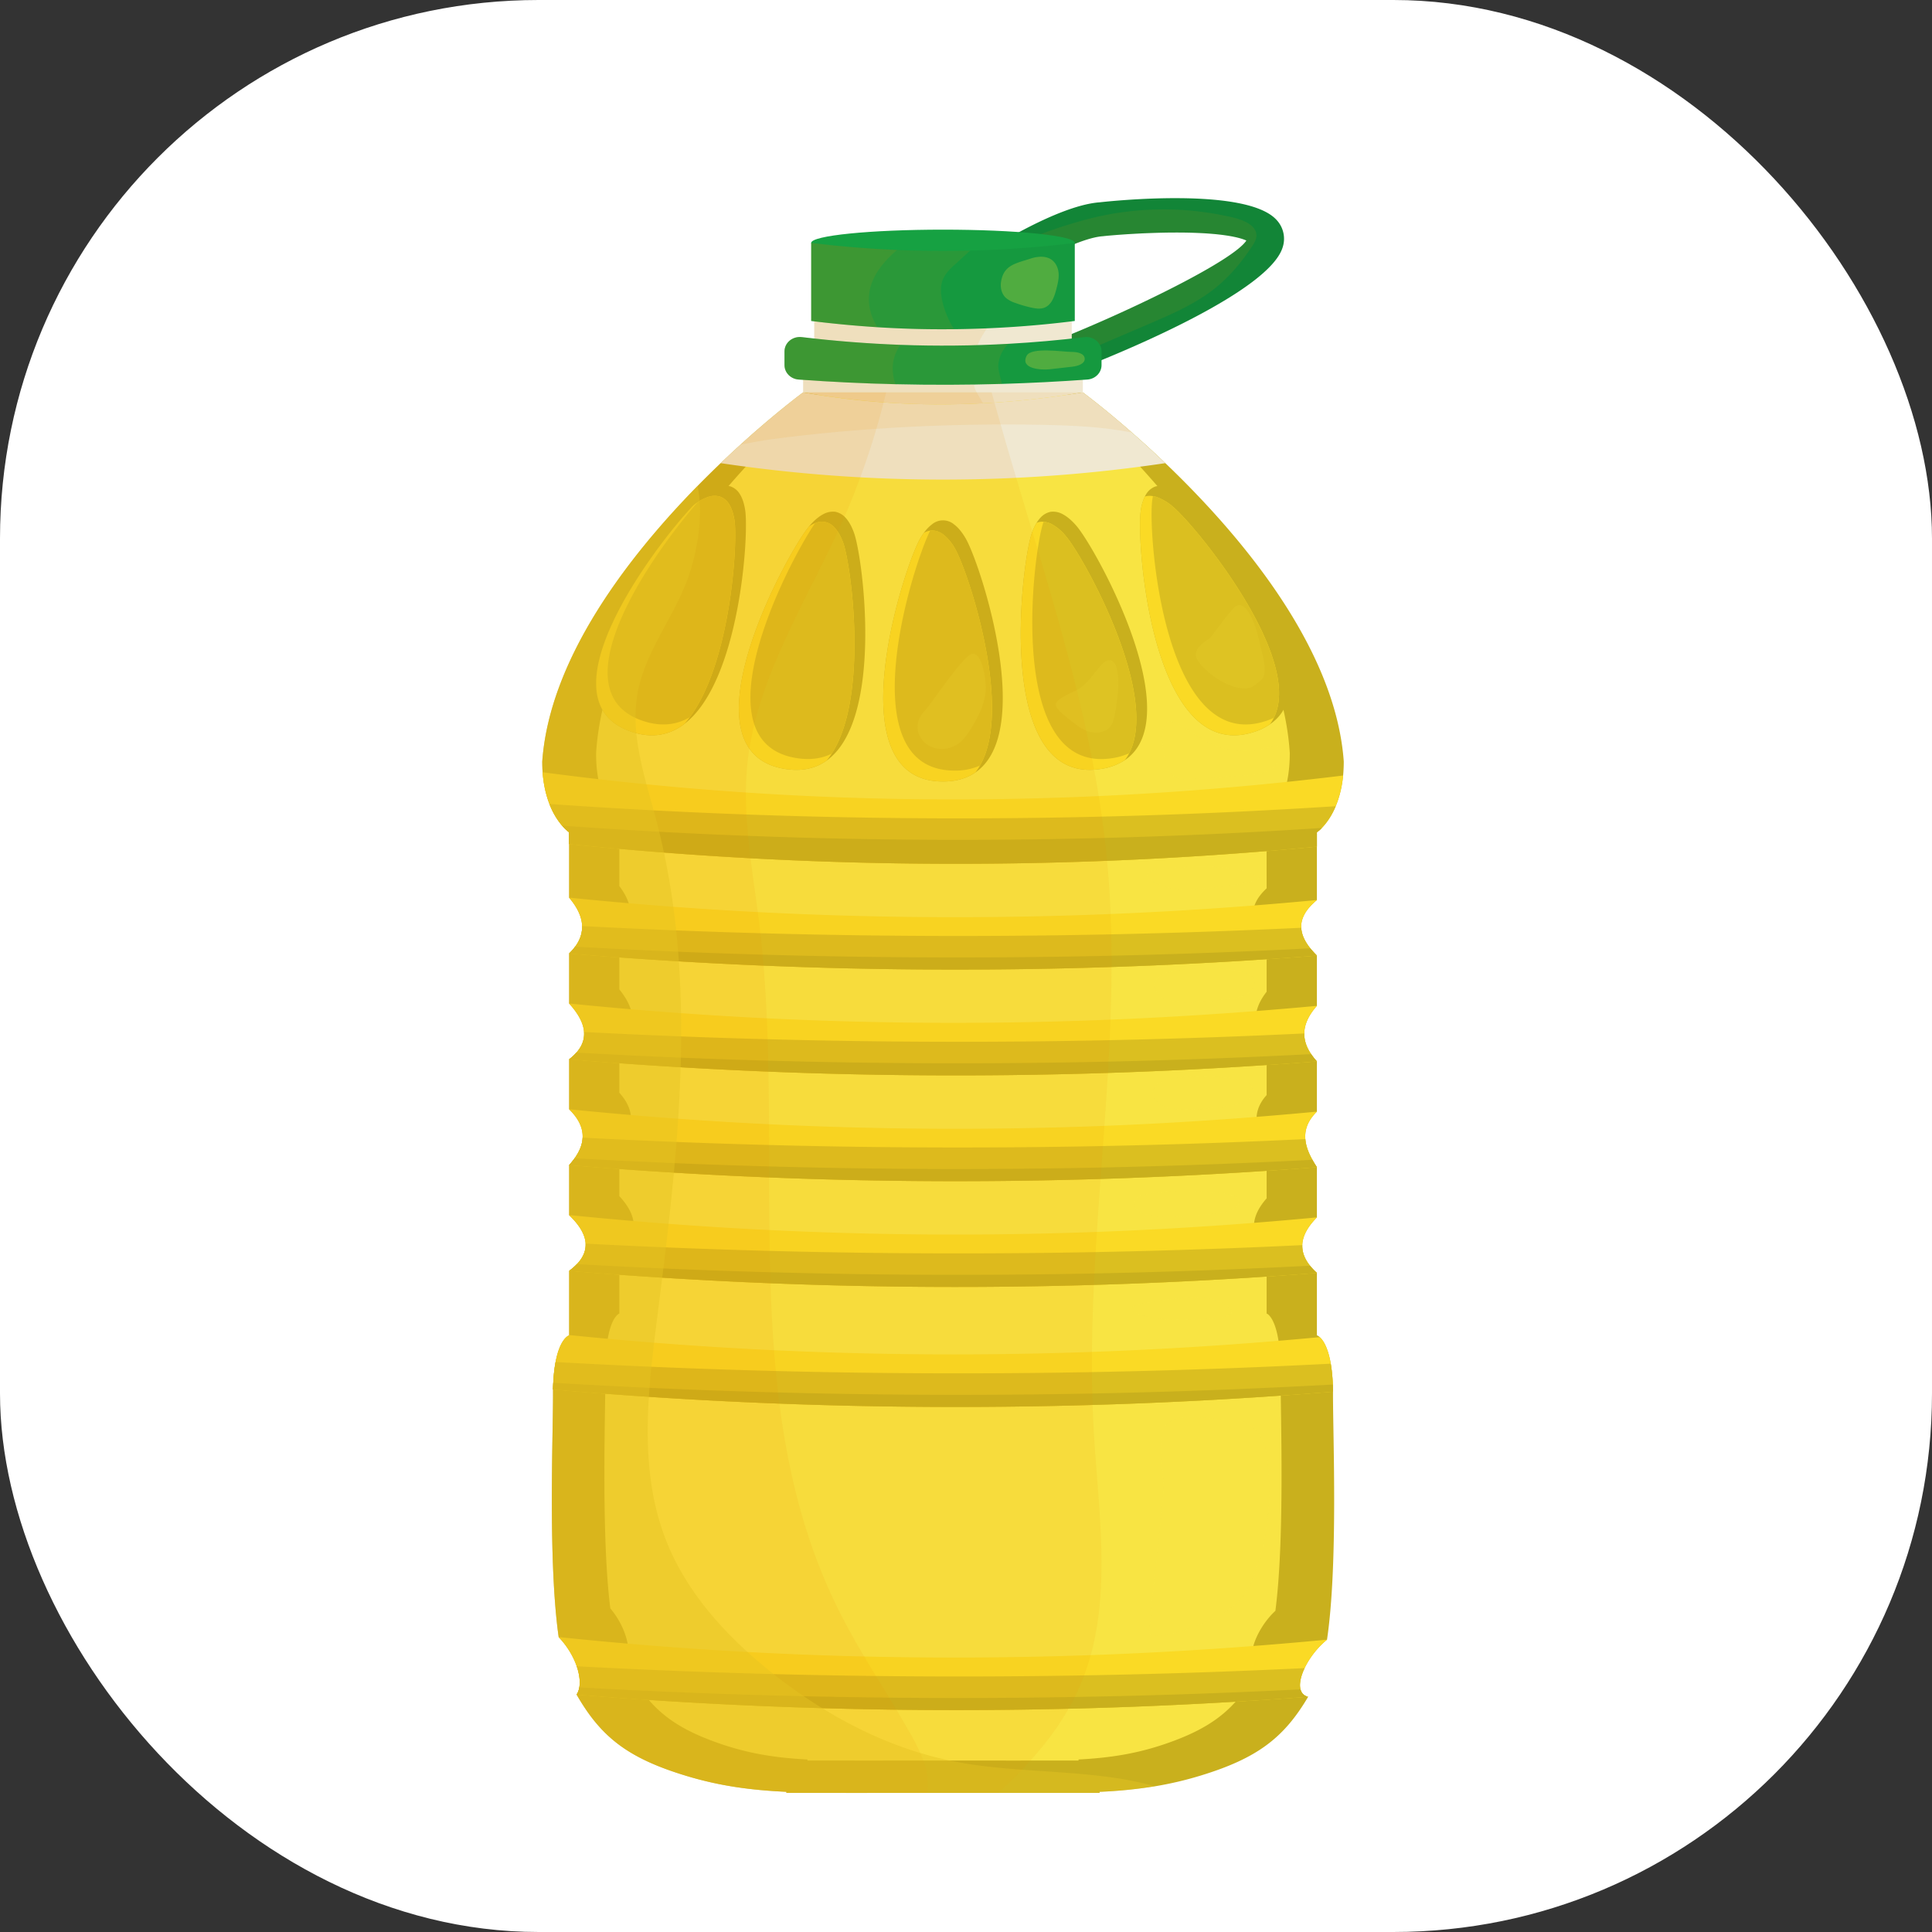 <svg xmlns="http://www.w3.org/2000/svg" viewBox="0 0 1500 1500"><rect x="0" y="0" width="1500" height="1500" fill="#333333" stroke="none"/><defs><style>.cls-1{isolation:isolate;}.cls-2{fill:#fff;}.cls-3{fill:#128537;}.cls-4{opacity:0.1;}.cls-14,.cls-4{mix-blend-mode:multiply;}.cls-5{fill:#e88e01;}.cls-6{fill:#c9b01d;}.cls-7{fill:#f8e443;}.cls-8{fill:#f0e8d1;}.cls-9{fill:#fada25;}.cls-10{fill:#dbbf20;}.cls-11{fill:#16a142;}.cls-12{opacity:0.11;}.cls-12,.cls-13,.cls-16{mix-blend-mode:screen;}.cls-13{opacity:0.5;}.cls-14{fill:#e6c323;opacity:0.45;}.cls-15{fill:#15993f;}.cls-16{opacity:0.26;}</style></defs><g class="cls-1"><g id="ƒŒƒCƒ__6" data-name="ƒŒƒCƒ„[_6"><rect class="cls-2" width="1500" height="1500" rx="418.14"/><path class="cls-3" d="M999.66,196.61C988.38,230,882.44,274.42,850.24,287.23l-10.31-7.72L824.61,268c57.7-23,136.92-61.59,147.07-77.25-4.45-2.06-17.76-6.12-53.16-6.21h-1c-27.35,0-52.59,2.33-56.51,2.77l-.75.09c-20.93,1.41-66.16,27.23-89.75,43.16l-10.21-13.34L754,209.07c6.89-4.66,68.06-45.4,103.84-48,7.3-.83,114.21-12.34,137.45,13.87A21.37,21.37,0,0,1,999.66,196.61Z" transform="translate(-4 -4)"/><g class="cls-4"><path class="cls-5" d="M979.48,186.84c0,3.09-1.75,5.94-3.47,8.56-8,12.13-17.48,23.56-29.11,32.74-15.25,12.1-33.67,20-51.84,27.79l-50.75,21.73c-1.44.62-2.91,1.24-4.38,1.85L824.61,268c57.7-23,136.92-61.59,147.07-77.25-4.45-2.06-17.76-6.12-53.16-6.21h-1c-27.35,0-52.59,2.33-56.51,2.77l-.75.09c-20.93,1.41-66.16,27.23-89.75,43.16l-10.21-13.34c20-21.26,56.2-34.21,84.08-42a234,234,0,0,1,118.37-2C970.43,175.21,979.54,179.36,979.48,186.84Z" transform="translate(-4 -4)"/></g><path class="cls-6" d="M1026.44,745.93v39c-14.25,16.13-11.81,30.2,0,43.13v39c-14.13,13.8-9.87,28.37,0,43.15v39c-16.26,16.4-14,30.5,0,43.13v48.4a6.07,6.07,0,0,1,2.22,1.44c3.51,3.15,10,13,10.28,42.34,0,.76,0,1.56,0,2.35,0,34,3.94,132.1-4.64,190.13-18,14.77-28.5,41.24-14.66,44.39-18.82,31.94-39.62,47.87-84.07,61.35a273.23,273.23,0,0,1-34.81,8.13,361.48,361.48,0,0,1-43.07,4.3l.06.82H821c-12.72.06-26.53,0-41.82,0H702.73c-19.17,0-36.12.09-51.47,0H614.52l.06-.82c-28.16-1.33-51.91-4.57-77.88-12.43-45.2-13.72-66-30-85-63,5.86-8.59,1-29-13.94-44.66-8.27-58.26-4.39-154.62-4.39-188.18,0-1.38,0-2.74,0-4,.79-38.86,12.5-42.1,12.5-42.1v-50c17.92-13.22,16.29-27.76,0-43.33V908.58c12.6-14,15.35-28.29,0-43.36V826.45c16.17-12.34,14.91-26.94,0-43.34v-38.8c13.41-13,13.5-27.47,0-43.34V650.16s-18-11.86-20.58-46.57q-.28-4-.28-8.39C430.76,515,492,436,545.57,381.29q9.21-9.36,17.95-17.7c5.36-5.12,10.56-9.95,15.5-14.45,28-25.41,48.53-40.48,48.53-40.48h217.2s15.57,11.45,38.09,31.18c7.93,6.94,16.7,14.89,25.94,23.75C965.67,418,1040.88,505.85,1047.3,595.2c0,3.88-.19,7.5-.5,10.92-3.23,32.77-20.36,44-20.36,44V702.8C1007.86,718.17,1012.69,732.27,1026.44,745.93Z" transform="translate(-4 -4)"/><path class="cls-7" d="M987.41,693.7c-16.1,15-11.91,28.8,0,42.13V774c-12.34,15.75-10.25,29.49,0,42.12v38.1c-12.25,13.48-8.55,27.7,0,42.16V934.4c-14.1,16-12.13,29.8,0,42.13v47.31a4.87,4.87,0,0,1,1.91,1.38c3,3.1,8.61,12.66,8.89,41.37,0,.76,0,1.53,0,2.29,0,33.18,3.41,129.07-4,185.77-15.64,14.43-24.69,40.27-12.69,43.36-16.32,31.21-34.3,46.75-72.77,59.94-22.49,7.69-43,10.84-67.41,12.13l.06.8H809.61c-1.82,0-3.64,0-5.52,0-11.81.06-24.68,0-39,0H707.21c-16.57,0-31.27.09-44.55,0H630.87l.06-.8c-24.37-1.29-44.92-4.44-67.41-12.13-39.13-13.39-57.11-29.29-73.61-61.58,5.07-8.39.9-28.3-12.06-43.63-7.18-56.91-3.8-151.06-3.8-183.86,0-1.32,0-2.65,0-3.91.65-38,10.8-41.13,10.8-41.13V975c15.51-12.92,14.1-27.14,0-42.33V894.75c10.9-13.63,13.28-27.65,0-42.37V814.49c14-12,12.91-26.31,0-42.33V734.27c11.59-12.75,11.69-26.85,0-42.33V642.27s-15.56-11.57-17.82-45.48c-.16-2.59-.22-5.33-.22-8.22,9-141.87,175.29-279.91,175.29-279.91h188s166.27,138,175.29,279.91c0,3.8-.16,7.36-.44,10.69-2.79,32-17.6,43-17.6,43Z" transform="translate(-4 -4)"/><path class="cls-8" d="M844.72,297.86v10.77a682.18,682.18,0,0,1-77.53,8.48,612.61,612.61,0,0,1-139.64-8.48V297.86a1203.76,1203.76,0,0,0,132.56,4.65Q802.46,301.67,844.72,297.86Z" transform="translate(-4 -4)"/><rect class="cls-8" x="632.16" y="249.2" width="199.95" height="24.52"/><path class="cls-6" d="M761.24,603.76c-6.51,4.45-14.78,7-25.12,7-84.33,0-30.42-166.83-17.57-188.82a48,48,0,0,1,2.78-4.27,29.51,29.51,0,0,1,6.08-6.42,13.37,13.37,0,0,1,17.45,0c2.69,2,5.76,5.42,8.83,10.66C765,441.14,807.92,572,761.24,603.76Z" transform="translate(-4 -4)"/><path class="cls-6" d="M645.78,594.52c-8.43,6-19,8.6-32.3,6.48-82.48-13.13.91-166.93,18.64-188.24a2.15,2.15,0,0,1,.34-.44c4-4.71,7.74-7.57,10.78-9.13a15.39,15.39,0,0,1,9.21-1.85,14.42,14.42,0,0,1,8,4.59c2.25,2.41,4.63,6.21,6.64,11.86C674.16,437.67,690.2,562.9,645.78,594.52Z" transform="translate(-4 -4)"/><path class="cls-6" d="M535.42,566c-11.09,8.51-24.59,11.6-40.88,6.24-72.45-23.81,16.51-143,47.9-176a84,84,0,0,1,7.08-6.86c4.91-4,9.08-6.24,12.37-7.3a15.68,15.68,0,0,1,9.43-.38,13.69,13.69,0,0,1,7,5.77c1.76,2.71,3.39,6.86,4.26,12.75C585.54,419.74,578.3,533.26,535.42,566Z" transform="translate(-4 -4)"/><path class="cls-6" d="M877.33,594.17A46.23,46.23,0,0,1,858.79,601c-83,13.22-62-159.54-53.63-183.21a41.88,41.88,0,0,1,3.66-7.86,24.38,24.38,0,0,1,3-4,14.6,14.6,0,0,1,8-4.59,15.39,15.39,0,0,1,9.21,1.85c3,1.56,6.73,4.42,10.74,9.1C855.12,430.13,927.08,560.78,877.33,594.17Z" transform="translate(-4 -4)"/><path class="cls-6" d="M989.91,566.38a47.55,47.55,0,0,1-12.18,5.85c-79.25,26.06-91.78-147.37-88-172a35.79,35.79,0,0,1,3.14-10.75,20.35,20.35,0,0,1,1.13-2,13.73,13.73,0,0,1,7-5.74,15.41,15.41,0,0,1,9.43.35c3.29,1.06,7.45,3.3,12.34,7.27C941.86,405,1043.73,529.87,989.91,566.38Z" transform="translate(-4 -4)"/><path class="cls-9" d="M764.88,598.35a41.58,41.58,0,0,1-3.64,5.41c-6.51,4.45-14.78,7-25.12,7-84.33,0-30.42-166.83-17.57-188.82a48,48,0,0,1,2.78-4.27,14.39,14.39,0,0,1,4.86-1.68,7.57,7.57,0,0,1,1.6-.15,15.12,15.12,0,0,1,8.74,3.27,36,36,0,0,1,8.83,10.66C755.41,446.91,790.78,553.25,764.88,598.35Z" transform="translate(-4 -4)"/><path class="cls-9" d="M649.76,589.1a57.36,57.36,0,0,1-4,5.42c-8.43,6-19,8.6-32.3,6.48-82.48-13.13.91-166.93,18.64-188.24a23.08,23.08,0,0,1,2.79-1.74,16.49,16.49,0,0,1,1.88-.85,12.93,12.93,0,0,1,15.28,3.59c2.26,2.41,4.67,6.21,6.68,11.89C665,443.38,678.48,545,649.76,589.1Z" transform="translate(-4 -4)"/><path class="cls-9" d="M539.65,560.75c-1.35,1.83-2.76,3.59-4.23,5.24-11.09,8.51-24.59,11.6-40.88,6.24-72.45-23.81,16.51-143,47.9-176,1.25-1,2.44-1.82,3.6-2.59a33.36,33.36,0,0,1,7.52-3.74,15.41,15.41,0,0,1,9.43-.35,13.87,13.87,0,0,1,7,5.74c1.75,2.74,3.38,6.86,4.29,12.75C576.89,425.51,571.41,517.83,539.65,560.75Z" transform="translate(-4 -4)"/><path class="cls-9" d="M880.68,588.84a38.52,38.52,0,0,1-3.35,5.33A46.23,46.23,0,0,1,858.79,601c-83,13.22-62-159.54-53.63-183.21a41.88,41.88,0,0,1,3.66-7.86,10.75,10.75,0,0,1,2.64-.76,10.35,10.35,0,0,1,2.75-.06A16.62,16.62,0,0,1,820.7,411a38.34,38.34,0,0,1,10.74,9.13C845.19,436.13,904.52,542.91,880.68,588.84Z" transform="translate(-4 -4)"/><path class="cls-9" d="M993,561.31a32.15,32.15,0,0,1-3.1,5.07,47.55,47.55,0,0,1-12.18,5.85c-79.25,26.06-91.78-147.37-88-172a35.79,35.79,0,0,1,3.14-10.75,14.35,14.35,0,0,1,6.29-.29,18.62,18.62,0,0,1,2.89.7,39.75,39.75,0,0,1,12.34,7.3C931.68,411.35,1016.45,514.53,993,561.31Z" transform="translate(-4 -4)"/><path class="cls-10" d="M764.88,598.35a46.65,46.65,0,0,1-19.8,3.94c-81.7,0-33.65-156.62-18.89-186.35a7.57,7.57,0,0,1,1.6-.15,15.12,15.12,0,0,1,8.74,3.27,36,36,0,0,1,8.83,10.66C755.41,446.91,790.78,553.25,764.88,598.35Z" transform="translate(-4 -4)"/><path class="cls-10" d="M649.76,589.1c-7.52,3.8-16.54,5.18-27.32,3.48-77.06-12.28-9.3-147.38,14.35-182.41a12.93,12.93,0,0,1,15.28,3.59c2.26,2.41,4.67,6.21,6.68,11.89C665,443.38,678.48,545,649.76,589.1Z" transform="translate(-4 -4)"/><path class="cls-10" d="M539.65,560.75c-10.12,6-22.08,7.69-36.15,3.06C434.8,541.23,511.17,433,546,393.65a33.36,33.36,0,0,1,7.52-3.74,15.41,15.41,0,0,1,9.43-.35,13.87,13.87,0,0,1,7,5.74c1.75,2.74,3.38,6.86,4.29,12.75C576.89,425.51,571.41,517.83,539.65,560.75Z" transform="translate(-4 -4)"/><path class="cls-10" d="M880.68,588.84a51.05,51.05,0,0,1-12.93,3.77c-83,13.22-62-159.54-53.63-183.21l.09-.26A16.62,16.62,0,0,1,820.7,411a38.34,38.34,0,0,1,10.74,9.13C845.19,436.13,904.52,542.91,880.68,588.84Z" transform="translate(-4 -4)"/><path class="cls-10" d="M993,561.31a54.74,54.74,0,0,1-6.32,2.5c-79.26,26.06-91.79-147.37-88-172,.13-.92.29-1.8.47-2.62a18.62,18.62,0,0,1,2.89.7,39.75,39.75,0,0,1,12.34,7.3C931.68,411.35,1016.45,514.53,993,561.31Z" transform="translate(-4 -4)"/><path class="cls-9" d="M1046.8,606.12a82.75,82.75,0,0,1-5.76,23.82c-6.14,14.66-14.6,20.22-14.6,20.22v11.16a2950.05,2950.05,0,0,1-580.58-2v-9.19s-9.08-6-15.25-21.93a84.42,84.42,0,0,1-5.33-24.64C632.46,631.11,839.62,631.38,1046.8,606.12Z" transform="translate(-4 -4)"/><path class="cls-9" d="M1014.28,724.35c.35,7.39,5.05,14.54,12.16,21.58a3617.5,3617.5,0,0,1-580.58-1.62Q456.26,734.25,456,723q-.29-10.51-10.09-22.06,290.29,29.37,580.58,1.83C1017.45,710.25,1013.94,717.4,1014.28,724.35Z" transform="translate(-4 -4)"/><path class="cls-9" d="M1016.63,806.37c-.09,7.65,3.54,14.84,9.81,21.7a3617.5,3617.5,0,0,1-580.58-1.62c8.49-6.48,12.16-13.57,11.59-21.2-.5-7-4.48-14.34-11.59-22.14,193.53,19.58,387,19.81,580.58,1.83C1019.73,792.5,1016.73,799.63,1016.63,806.37Z" transform="translate(-4 -4)"/><path class="cls-9" d="M1017.48,888.42c.56,7.18,4.07,14.45,9,21.78a3615.19,3615.19,0,0,1-580.58-1.62c6.3-7,10.15-14.07,10.46-21.28s-2.78-14.54-10.46-22.08q290.29,29.37,580.58,1.83C1019.33,874,1016.88,881.15,1017.48,888.42Z" transform="translate(-4 -4)"/><path class="cls-9" d="M1015.1,970.7c-.25,7.72,3.85,14.87,11.34,21.61a3615.19,3615.19,0,0,1-580.58-1.62C455,984,459,976.91,458.67,969.55c-.34-7.15-4.82-14.54-12.81-22.19q290.29,29.35,580.58,1.82C1018.86,956.84,1015.29,964,1015.1,970.7Z" transform="translate(-4 -4)"/><path class="cls-9" d="M1038.94,1084.49a3616.62,3616.62,0,0,1-605.58-1.68,131.54,131.54,0,0,1,2-21.34c3.54-18.82,10.52-20.76,10.52-20.76v-.18c194.28,19.67,388.56,19.82,582.8,1.62,2.45,2.18,6.3,7.6,8.52,20.61A135.35,135.35,0,0,1,1038.94,1084.49Z" transform="translate(-4 -4)"/><path class="cls-9" d="M1016.88,1299.13c-5.1,10.69-5.26,20.41,2.79,22.23a3614.53,3614.53,0,0,1-568-1.68c3.19-4.71,3.22-12.92.09-22a63.19,63.19,0,0,0-14-22.67c198.88,20.7,397.76,21,596.61,2A66.38,66.38,0,0,0,1016.88,1299.13Z" transform="translate(-4 -4)"/><path class="cls-10" d="M1041,629.94a54.37,54.37,0,0,1-10.78,16.89,24.4,24.4,0,0,1-3.82,3.33v11.16a2950.05,2950.05,0,0,1-580.58-2v-9.19a29.74,29.74,0,0,1-5.39-5.09,57,57,0,0,1-9.86-16.84A4531.73,4531.73,0,0,0,1041,629.94Z" transform="translate(-4 -4)"/><path class="cls-10" d="M1026.44,745.93a3617.5,3617.5,0,0,1-580.58-1.62A41.92,41.92,0,0,0,450.5,739,25.5,25.5,0,0,0,456,723a5563.25,5563.25,0,0,0,558.33,1.32c.25,5.42,2.85,10.75,7.05,16A70.26,70.26,0,0,0,1026.44,745.93Z" transform="translate(-4 -4)"/><path class="cls-10" d="M1026.44,828.07a3617.5,3617.5,0,0,1-580.58-1.62,37,37,0,0,0,5.67-5.21c4.45-5,6.33-10.37,5.92-16a5571.25,5571.25,0,0,0,559.18,1.12c-.06,5.59,1.85,10.92,5.33,16A48.46,48.46,0,0,0,1026.44,828.07Z" transform="translate(-4 -4)"/><path class="cls-10" d="M1026.44,910.2a3615.19,3615.19,0,0,1-580.58-1.62,57.16,57.16,0,0,0,4.29-5.32c3.73-5.27,6-10.57,6.17-16a5557.38,5557.38,0,0,0,561.16,1.12c.41,5.3,2.44,10.66,5.45,16A66.49,66.49,0,0,0,1026.44,910.2Z" transform="translate(-4 -4)"/><path class="cls-10" d="M1026.44,992.31a3615.19,3615.19,0,0,1-580.58-1.62,43.92,43.92,0,0,0,6-5.21c4.91-5.12,7.07-10.45,6.82-15.93q278.22,14.58,556.43,1.15c-.19,5.6,1.94,10.9,6,16A46.55,46.55,0,0,0,1026.44,992.31Z" transform="translate(-4 -4)"/><path class="cls-10" d="M1038.94,1084.49a3616.62,3616.62,0,0,1-605.58-1.68c0-1.83.1-3.56.19-5.21a119.1,119.1,0,0,1,1.79-16.13,5570.59,5570.59,0,0,0,601.84,1.29,119.88,119.88,0,0,1,1.6,16.19C1038.87,1080.72,1038.91,1082.54,1038.94,1084.49Z" transform="translate(-4 -4)"/><path class="cls-10" d="M1019.67,1321.36a3614.53,3614.53,0,0,1-568-1.68,13.87,13.87,0,0,0,2.1-5.59c.78-4.54.12-10.28-2-16.4a5557,5557,0,0,0,565.13,1.44c-3,6.3-4.29,12.28-3.19,16.49A7.47,7.47,0,0,0,1019.67,1321.36Z" transform="translate(-4 -4)"/><path class="cls-8" d="M908.77,363.59a1173.68,1173.68,0,0,1-345.26,0c35.59-34,64-54.94,64-54.94,70.82,12.69,143.29,12.15,217.21,0C844.75,308.65,873.19,329.55,908.77,363.59Z" transform="translate(-4 -4)"/><ellipse class="cls-11" cx="732.14" cy="188.6" rx="102.33" ry="10.3"/><path class="cls-6" d="M1030.26,646.83a24.4,24.4,0,0,1-3.82,3.33v11.16a2950.05,2950.05,0,0,1-580.58-2v-9.19a29.74,29.74,0,0,1-5.39-5.09A4309.15,4309.15,0,0,0,1030.26,646.83Z" transform="translate(-4 -4)"/><path class="cls-6" d="M1026.44,745.93a3617.5,3617.5,0,0,1-580.58-1.62A41.92,41.92,0,0,0,450.5,739a5281.63,5281.63,0,0,0,570.83,1.27A70.26,70.26,0,0,0,1026.44,745.93Z" transform="translate(-4 -4)"/><path class="cls-6" d="M1026.44,828.07a3617.5,3617.5,0,0,1-580.58-1.62,37,37,0,0,0,5.67-5.21A5281.91,5281.91,0,0,0,1022,822.41,48.46,48.46,0,0,0,1026.44,828.07Z" transform="translate(-4 -4)"/><path class="cls-6" d="M1026.44,910.2a3615.19,3615.19,0,0,1-580.58-1.62,57.16,57.16,0,0,0,4.29-5.32,5281.86,5281.86,0,0,0,572.78,1.2A66.49,66.49,0,0,0,1026.44,910.2Z" transform="translate(-4 -4)"/><path class="cls-6" d="M1026.44,992.31a3615.19,3615.19,0,0,1-580.58-1.62,43.92,43.92,0,0,0,6-5.21,5275.11,5275.11,0,0,0,569.23,1.21A46.55,46.55,0,0,0,1026.44,992.31Z" transform="translate(-4 -4)"/><path class="cls-6" d="M1038.94,1084.49a3616.62,3616.62,0,0,1-605.58-1.68c0-1.83.1-3.56.19-5.21a5287.85,5287.85,0,0,0,605.23,1.35C1038.87,1080.72,1038.91,1082.54,1038.94,1084.49Z" transform="translate(-4 -4)"/><path class="cls-6" d="M1019.67,1321.36a3614.53,3614.53,0,0,1-568-1.68,13.87,13.87,0,0,0,2.1-5.59,5271.29,5271.29,0,0,0,559.93,1.53A7.47,7.47,0,0,0,1019.67,1321.36Z" transform="translate(-4 -4)"/><g class="cls-4"><path class="cls-5" d="M853.21,1115.75c4,67.92,16.2,139.22-12.69,201.61-9.08,19.57-21.73,37.18-36.43,53.52-7.8,8.71-16.16,17-24.87,25.08H702.73c-19.17,0-36.12.09-51.47,0H614.52l.06-.82c-28.16-1.33-51.91-4.57-77.88-12.43-45.2-13.72-66-30-85-63,5.86-8.59,1-29-13.94-44.66-8.27-58.26-4.39-154.62-4.39-188.18,0-1.38,0-2.74,0-4,.79-38.86,12.5-42.1,12.5-42.1v-50c17.92-13.22,16.29-27.76,0-43.33V908.58c12.6-14,15.35-28.29,0-43.36V826.45c16.17-12.34,14.91-26.94,0-43.34v-38.8c13.41-13,13.5-27.47,0-43.34V650.16s-18-11.86-20.58-46.57q-.28-4-.28-8.39c6.42-89.35,81.63-177.23,138.52-231.61,35.58-34,64-54.93,64-54.93H773.93q5.36,19.6,11.06,39.16c30.85,106.27,67.59,212,78.34,322.27C877.8,818.17,844.5,967.23,853.21,1115.75Z" transform="translate(-4 -4)"/></g><g class="cls-4"><path class="cls-5" d="M724.37,1391.78c-.09,1.41-.28,2.8-.5,4.18H702.73c-19.17,0-36.12.09-51.47,0H614.52l.06-.82c-28.16-1.33-51.91-4.57-77.88-12.43-45.2-13.72-66-30-85-63,5.86-8.59,1-29-13.94-44.66-8.27-58.26-4.39-154.62-4.39-188.18,0-1.38,0-2.74,0-4,.79-38.86,12.5-42.1,12.5-42.1v-50c17.92-13.22,16.29-27.76,0-43.33V908.58c12.6-14,15.35-28.29,0-43.36V826.45c16.17-12.34,14.91-26.94,0-43.34v-38.8c13.41-13,13.5-27.47,0-43.34V650.16s-18-11.86-20.58-46.57q-.28-4-.28-8.39c6.42-89.35,81.63-177.23,138.52-231.61,35.58-34,64-54.93,64-54.93H692a594.16,594.16,0,0,1-31.38,94.41c-27.73,64-69.07,124.74-76.28,193.48-4.38,41.69,4.17,83.46,9.24,125.09,21.68,178.7-19.67,369.74,61.62,532.57,16.54,33.15,37.74,64,55.94,96.33a135.69,135.69,0,0,1,9.78,20.34A51.09,51.09,0,0,1,724.37,1391.78Z" transform="translate(-4 -4)"/></g><g class="cls-12"><path class="cls-7" d="M943.14,499.72c2.58-2.73,17.11-23.39,20.5-25.17,8.65-4.53,15.33,15.16,17.75,26.11s5.28,17.9,4.18,27.15c-.39,3.28-5.66,6.89-8.44,8.91-2.13,1.54-5,1.78-7.7,1.71-16.39-.45-37-18.95-37-26S943.14,499.72,943.14,499.72Z" transform="translate(-4 -4)"/></g><g class="cls-12"><path class="cls-7" d="M838.57,540.48c13.4-5.53,20.51-27,28.42-23.55s5.29,28.79,2.3,43c-.63,3-1.47,6-3.49,8.4-3.34,3.94-9.4,5.17-14.64,4.09s-9.8-4.08-13.85-7.38c-5.14-4.2-13.64-10.09-13.64-14.23S838.57,540.48,838.57,540.48Z" transform="translate(-4 -4)"/></g><g class="cls-12"><path class="cls-7" d="M745.09,583.18c5.55-2.59,9.16-7.73,12.31-12.74,5.76-9.18,11-19,11.81-29.66s-3.61-35.4-13.18-27.72-30.5,39.28-33.83,42.57C706.7,571,724.78,592.7,745.09,583.18Z" transform="translate(-4 -4)"/></g><g class="cls-13"><path class="cls-7" d="M917.34,607.77c3,1.34,6.58,1.16,9.93,1l40.82-2.53c6.62-.41,13.41-.87,19.42-3.5s11.16-8,11.31-14.21c.06-2.11-.72-4.54-2.8-5.35-1.72-.67-3.67,0-5.42.61a62.9,62.9,0,0,1-44.91-1.87c-10.29-4.52-19-11.74-29.05-16.67a8.07,8.07,0,0,0-4.56-1.13c-2.75.38-4.28,3.19-5,5.72C904.68,578.2,907.86,603.59,917.34,607.77Z" transform="translate(-4 -4)"/></g><g class="cls-13"><path class="cls-7" d="M981,685a39.87,39.87,0,0,0-13.65-5.42c-14.81-3.37-35.1-2.88-52.81-1.89-26.7,1.49-25,8.49-5,15.05C924.48,697.57,987.51,689.39,981,685Z" transform="translate(-4 -4)"/></g><g class="cls-13"><path class="cls-7" d="M882.06,1020.74a34.43,34.43,0,0,0,12.39,5.42c13.41,3.38,31.76,2.89,47.78,1.91,24.13-1.48,22.58-8.48,4.41-15C933.12,1008.14,876.17,1016.31,882.06,1020.74Z" transform="translate(-4 -4)"/></g><g class="cls-13"><path class="cls-7" d="M954.46,780c6.11-.63,12.46-1.38,17.49-4.12s8.18-8.11,5.43-12.35a7.64,7.64,0,0,0-1.09-1.33c-2.62-2.58-7.15-3.87-11.43-4.55-14.79-2.36-64.2-4.84-64.13,10.44C900.83,788.52,940.75,781.39,954.46,780Z" transform="translate(-4 -4)"/></g><g class="cls-13"><path class="cls-7" d="M952.9,863.27c6.1-.6,12.46-1.33,17.48-4s8.18-7.9,5.44-12a7.51,7.51,0,0,0-1.1-1.3c-2.61-2.51-7.15-3.77-11.43-4.43-14.79-2.3-64.2-4.72-64.12,10.17C899.26,871.58,939.18,864.64,952.9,863.27Z" transform="translate(-4 -4)"/></g><g class="cls-13"><path class="cls-7" d="M940.73,947c6.41-.47,13.09-1,18.36-3.13s8.59-6.17,5.71-9.39a6.7,6.7,0,0,0-1.15-1c-2.74-2-7.51-2.94-12-3.46-15.53-1.8-67.43-3.69-67.35,7.94C884.39,953.49,926.32,948.07,940.73,947Z" transform="translate(-4 -4)"/></g><g class="cls-13"><path class="cls-7" d="M896.62,1272.41c7.6,3.26,16.45.67,24.33-1.94,16.73-5.56,34.31-11.64,45.66-24.47,7-7.9,11-17.74,14.1-27.59a191.74,191.74,0,0,0,7.6-79.1c-1.35-11.93-5.18-25.46-16.73-30.56-5.13-2.27-11-2.43-16.68-2.55-11.58-.25-38.47-6.17-45.9,4.39s-1.37,37.14-1.64,49.37C907.13,1170,895.07,1271.77,896.62,1272.41Z" transform="translate(-4 -4)"/></g><path class="cls-14" d="M857.72,1395.14l.06.82H821c-12.72.06-26.53,0-41.82,0H702.73c-19.17,0-36.12.09-51.47,0H614.52l.06-.82c-28.16-1.33-51.91-4.57-77.88-12.43-45.2-13.72-66-30-85-63,5.86-8.59,1-29-13.94-44.66-8.27-58.26-4.39-154.62-4.39-188.18,0-1.38,0-2.74,0-4,.79-38.86,12.5-42.1,12.5-42.1v-50c17.92-13.22,16.29-27.76,0-43.33V908.58c12.6-14,15.35-28.29,0-43.36V826.45c16.17-12.34,14.91-26.94,0-43.34v-38.8c13.41-13,13.5-27.47,0-43.34V650.16s-18-11.86-20.58-46.57q-.28-4-.28-8.39C430.76,515,492,436,545.57,381.29c5.11,23.31-.85,53.84-7.77,72.48-10.93,29.56-32.2,55.61-38.4,86.38-6.77,33.64,5.48,67.74,14.22,101,33.11,125.92,16.85,258,.5,386.84-7.36,58-14.41,118.62,7.52,173.23,16.41,40.89,48,75.07,83.67,103.09,40.15,31.53,87,56.68,138.2,67,38.28,7.71,77.88,7,116.69,11.78a279.64,279.64,0,0,1,40.59,7.74A361.48,361.48,0,0,1,857.72,1395.14Z" transform="translate(-4 -4)"/><g class="cls-4"><path class="cls-5" d="M882.84,339.84c-22.89-4.57-46.58-5.54-70-6-70-1.24-140.65,2-210.06,11.22-6.24.82-14.44,2.41-23.72,4.06,28-25.41,48.53-40.48,48.53-40.48h217.2S860.32,320.11,882.84,339.84Z" transform="translate(-4 -4)"/></g><g class="cls-4"><path class="cls-5" d="M760.52,304.39c.91,3.56,4.23,8.3,6.67,12.72a612.61,612.61,0,0,1-139.64-8.48V297.86a1203.76,1203.76,0,0,0,132.56,4.65C760.21,303.13,760.36,303.77,760.52,304.39Z" transform="translate(-4 -4)"/></g><g class="cls-4"><path class="cls-5" d="M760.93,277.72H636.16V253.2H774.71C768.54,260.64,763.59,268.71,760.93,277.72Z" transform="translate(-4 -4)"/></g><path class="cls-15" d="M838.46,192.61V253.2a814.59,814.59,0,0,1-93.7,6.38q-29.79.36-59.54-1.53-25.71-1.64-51.41-4.85V192.61q33.36,4.06,66.69,5.44,28.38,1.24,56.79.51Q797.9,197.58,838.46,192.61Z" transform="translate(-4 -4)"/><path class="cls-15" d="M859.23,276.84v10.65c0,5.83-4.8,10.75-11,11.19q-33.16,2.38-66.35,3.39-41.34,1.23-82.66.23-37.54-.89-75.15-3.62c-6.23-.44-11-5.36-11-11.19V276.84c0-6.81,6.36-12,13.54-11.1q38.25,4.59,76.43,6,42.11,1.55,84.17-.82,29.28-1.63,58.45-5.15C852.84,264.85,859.23,270,859.23,276.84Z" transform="translate(-4 -4)"/><g class="cls-4"><path class="cls-5" d="M779.13,287c-.41,4.12,1.72,9.81,2.75,15.11q-41.34,1.23-82.66.23-37.54-.89-75.15-3.62c-6.23-.44-11-5.36-11-11.19V276.84c0-6.81,6.36-12,13.54-11.1q38.25,4.59,76.43,6,42.11,1.55,84.17-.82a8.78,8.78,0,0,0-1,.82A25.27,25.27,0,0,0,779.13,287Z" transform="translate(-4 -4)"/></g><g class="cls-4"><path class="cls-5" d="M699.22,302.3q-37.54-.89-75.15-3.62c-6.23-.44-11-5.36-11-11.19V276.84c0-6.81,6.36-12,13.54-11.1q38.25,4.59,76.43,6a34.44,34.44,0,0,0-4.64,9.42C696.3,288,696.9,295.38,699.22,302.3Z" transform="translate(-4 -4)"/></g><g class="cls-4"><path class="cls-5" d="M736.4,220.22c-2.63,5.68-2.07,12.28-.59,18.34a70.41,70.41,0,0,0,8.8,20.79c.06.09.09.15.15.23a814.66,814.66,0,0,1-111-6.38V192.61a840,840,0,0,0,123.48,5.95c-3.82,3.47-7.64,7-11.43,10.45S738.44,215.81,736.4,220.22Z" transform="translate(-4 -4)"/></g><g class="cls-4"><path class="cls-5" d="M680.05,226.17c-3.26,11-.82,22.31,5.17,31.88q-25.71-1.64-51.41-4.85V192.61q33.36,4.06,66.69,5.44C691.32,206,683.37,215,680.05,226.17Z" transform="translate(-4 -4)"/></g><g class="cls-16"><path class="cls-7" d="M781.28,222.29c-.82,4.6.15,9.75,3.71,13a21.06,21.06,0,0,0,7.17,3.86A95.3,95.3,0,0,0,805,242.88c3.09.66,6.38,1.15,9.36.18,5.88-1.92,8.16-8.45,9.66-14.13,1.08-4.1,2.16-8.28,1.9-12.5s-2.1-8.56-5.8-11c-4.56-3-10.79-2.37-16-.66C792.68,208.52,783.52,209.7,781.28,222.29Z" transform="translate(-4 -4)"/></g><g class="cls-16"><path class="cls-7" d="M818.9,290.7l17.7-2c4.31-.48,9.89-2.31,9.56-6.38s-5.88-5.07-10.1-5.1c-6.85,0-31.28-3.95-34.93,2.91C795.65,290.45,812.49,291.42,818.9,290.7Z" transform="translate(-4 -4)"/></g></g></g></svg>